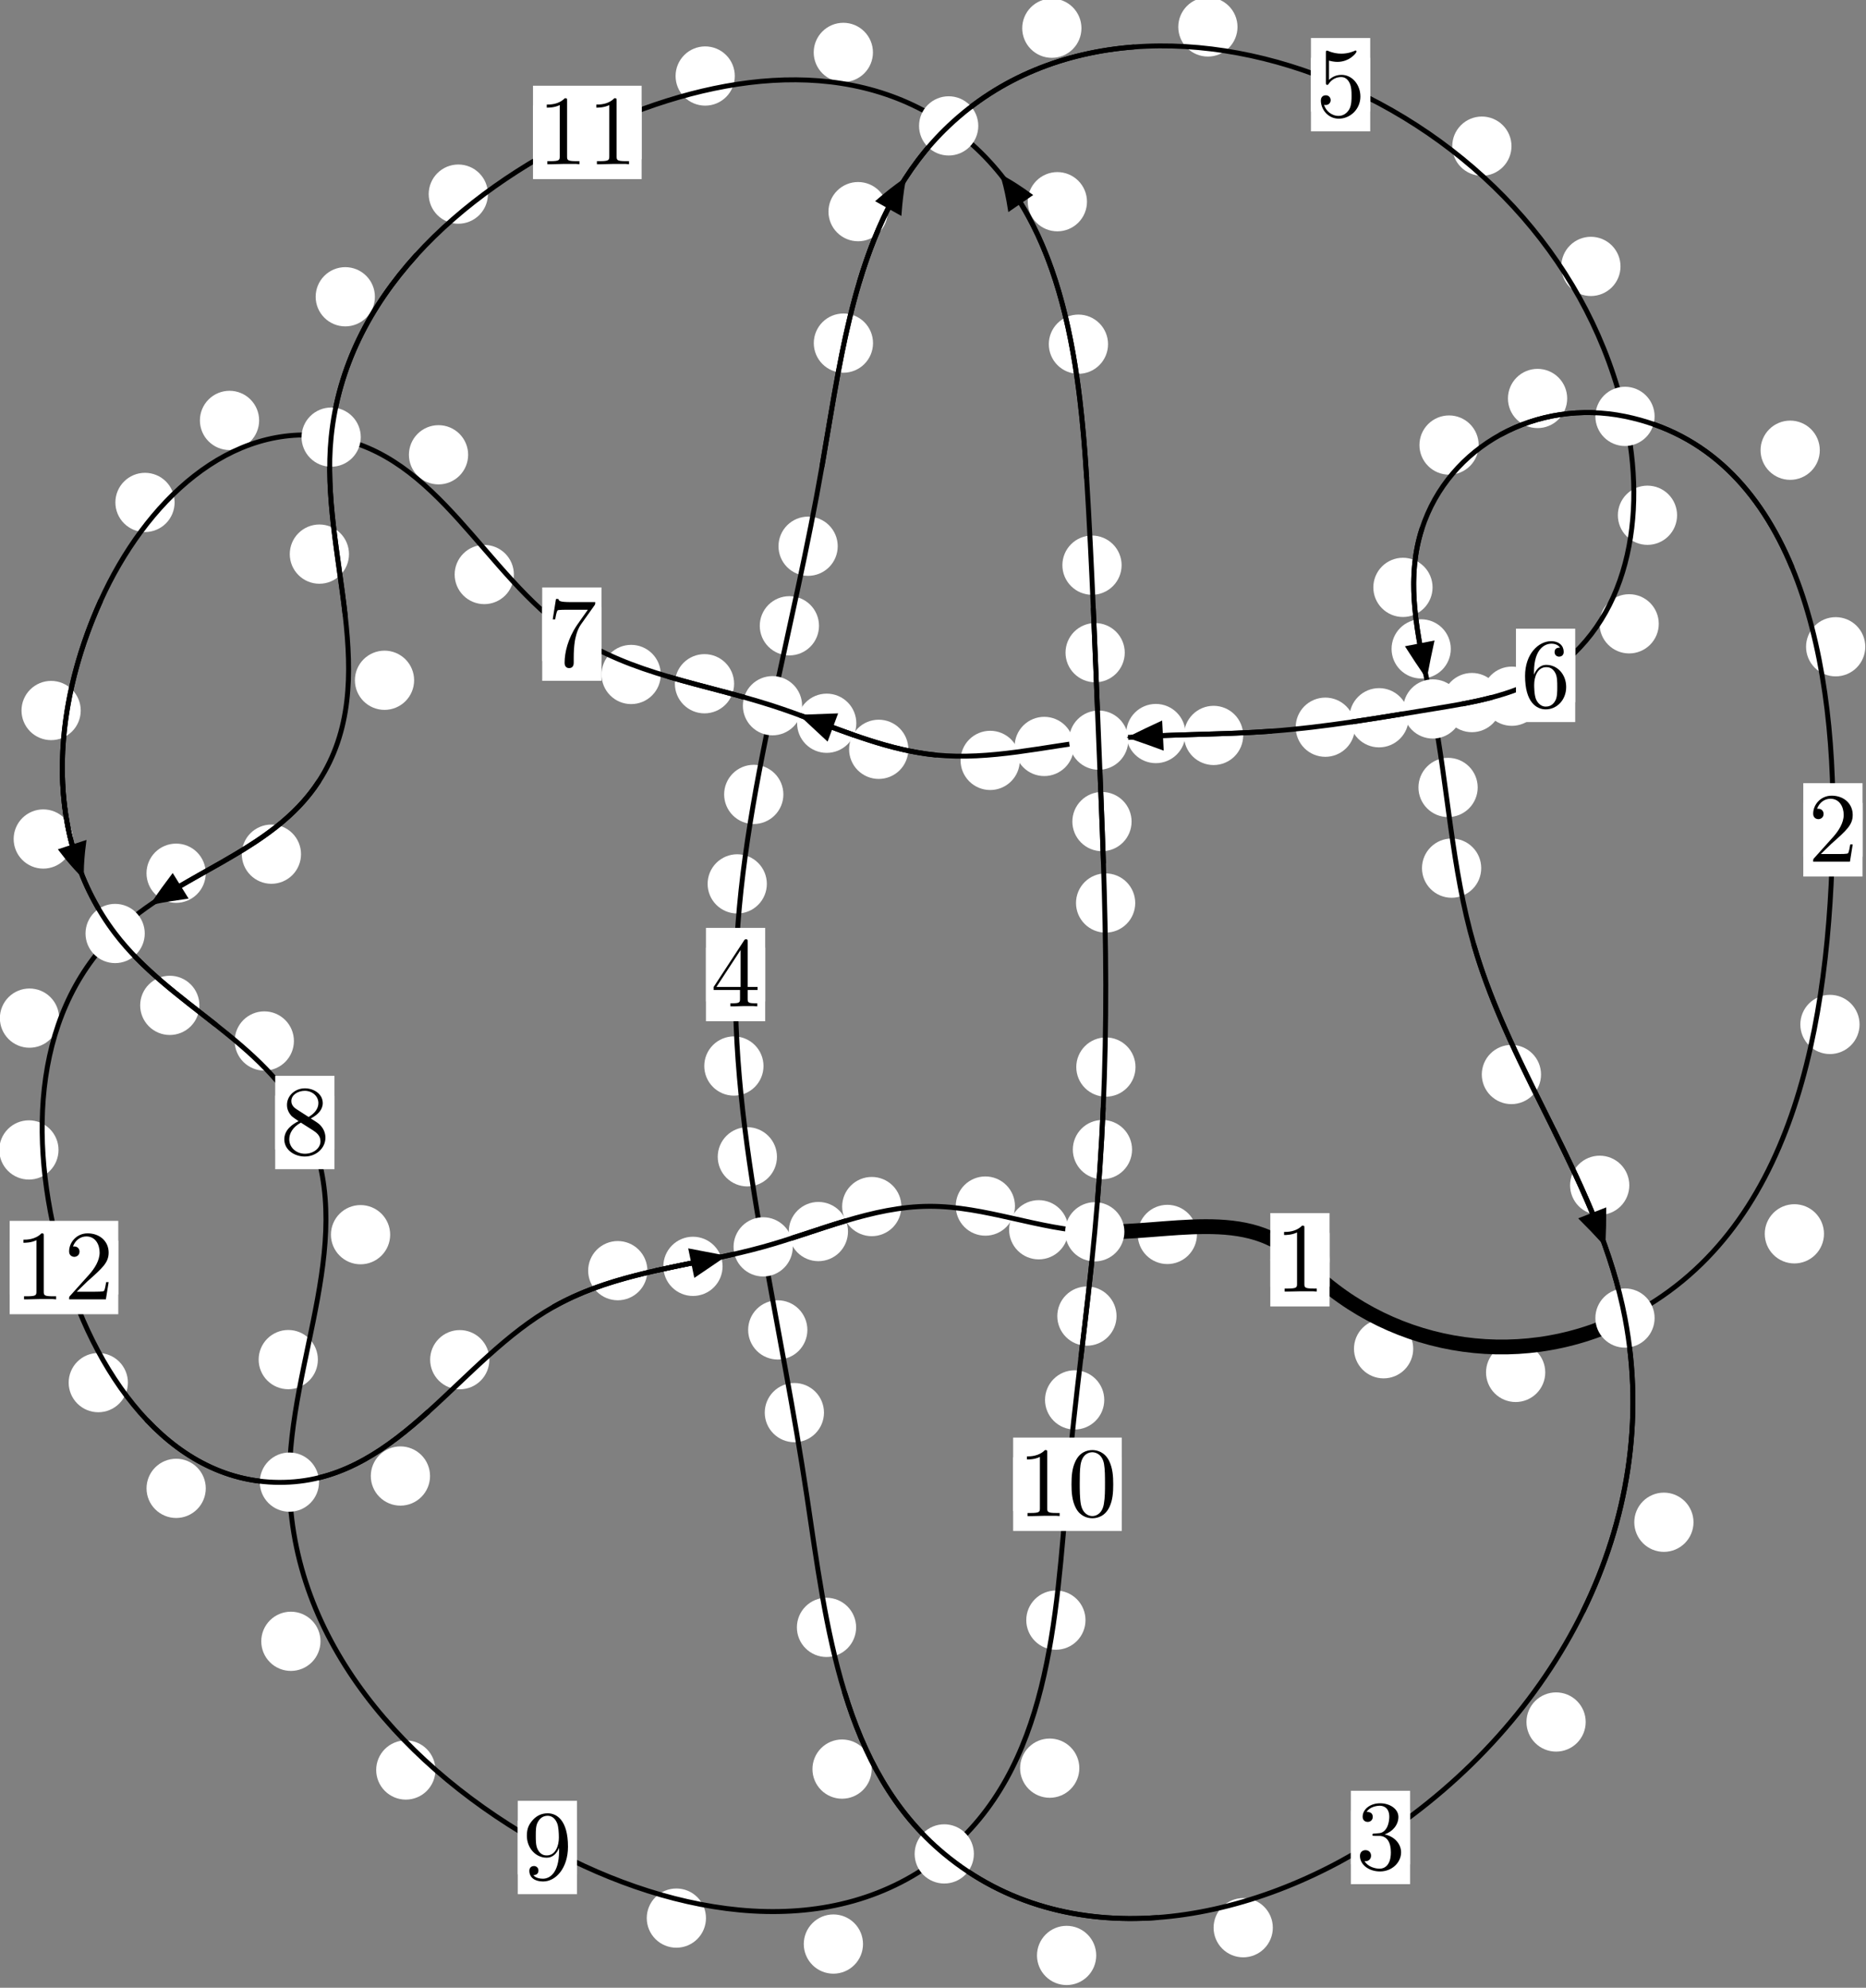 <?xml version="1.0"?>
<!-- Created by MetaPost 1.999 on 2021.07.06:0010 -->
<svg version="1.1" xmlns="http://www.w3.org/2000/svg" xmlns:xlink="http://www.w3.org/1999/xlink" width="188.324" height="200.576" viewBox="0 0 188.324 200.576">
<rect x="0" y="0" width="188.324" height="200.576" fill="#808080" stroke="none"/>
<!-- Original BoundingBox: -164.071564 -67.306183 24.252426 133.269516 -->
  <defs>
    <g transform="scale(0.01,0.01)" id="GLYPHcmr10_48">
      <path style="fill-rule: evenodd;" d="M460 -320C460 -400,455 -480,420 -554C374 -650,292 -666,250 -666C190 -666,117 -640,76 -547C44 -478,39 -400,39 -320C39 -245,43 -155,84 -79C127 2,200 22,249 22C303 22,379 1,423 -94C455 -163,460 -241,460 -320M249 -0C210 -0,151 -25,133 -121C122 -181,122 -273,122 -332C122 -396,122 -462,130 -516C149 -635,224 -644,249 -644C282 -644,348 -626,367 -527C377 -471,377 -395,377 -332C377 -257,377 -189,366 -125C351 -30,294 -0,249 -0"></path>
    </g>
    <g transform="scale(0.01,0.01)" id="GLYPHcmr10_49">
      <path style="fill-rule: evenodd;" d="M294 -640C294 -664,294 -666,271 -666C209 -602,121 -602,89 -602L89 -571C109 -571,168 -571,220 -597L220 -79C220 -43,217 -31,127 -31L95 -31L95 -0L257 -0L130 -3L217 -3L257 -3L297 -3L384 -3L419 -0L419 -31L387 -31C297 -31,294 -42,294 -79"></path>
    </g>
    <g transform="scale(0.01,0.01)" id="GLYPHcmr10_50">
      <path style="fill-rule: evenodd;" d="M127 -77L233 -180C389 -318,449 -372,449 -472C449 -586,359 -666,237 -666C124 -666,50 -574,50 -485C50 -429,100 -429,103 -429C120 -429,155 -441,155 -482C155 -508,137 -534,102 -534C94 -534,92 -534,89 -533C112 -598,166 -635,224 -635C315 -635,358 -554,358 -472C358 -392,308 -313,253 -251L61 -37C50 -26,50 -24,50 -0L421 -0L449 -174L424 -174C419 -144,412 -100,402 -85C395 -77,329 -77,307 -77"></path>
    </g>
    <g transform="scale(0.01,0.01)" id="GLYPHcmr10_51">
      <path style="fill-rule: evenodd;" d="M290 -352C372 -379,430 -449,430 -528C430 -610,342 -666,246 -666C145 -666,69 -606,69 -530C69 -497,91 -478,120 -478C151 -478,171 -500,171 -529C171 -579,124 -579,109 -579C140 -628,206 -641,242 -641C283 -641,338 -619,338 -529C338 -517,336 -459,310 -415C280 -367,246 -364,221 -363C213 -362,189 -360,182 -360C174 -359,167 -358,167 -348C167 -337,174 -337,191 -337L235 -337C317 -337,354 -269,354 -171C354 -35,285 -6,241 -6C198 -6,123 -23,88 -82C123 -77,154 -99,154 -137C154 -173,127 -193,98 -193C74 -193,42 -179,42 -135C42 -44,135 22,244 22C366 22,457 -69,457 -171C457 -253,394 -331,290 -352"></path>
    </g>
    <g transform="scale(0.01,0.01)" id="GLYPHcmr10_52">
      <path style="fill-rule: evenodd;" d="M294 -165L294 -78C294 -42,292 -31,218 -31L197 -31L197 -0L332 -0L238 -3L290 -3L332 -3L374 -3L427 -3L468 -0L468 -31L447 -31C373 -31,371 -42,371 -78L371 -165L471 -165L471 -196L371 -196L371 -651C371 -671,371 -677,355 -677C346 -677,343 -677,335 -665L28 -196L28 -165M300 -196L56 -196L300 -569"></path>
    </g>
    <g transform="scale(0.01,0.01)" id="GLYPHcmr10_53">
      <path style="fill-rule: evenodd;" d="M449 -201C449 -320,367 -420,259 -420C211 -420,168 -404,132 -369L132 -564C152 -558,185 -551,217 -551C340 -551,410 -642,410 -655C410 -661,407 -666,400 -666C399 -666,397 -666,392 -663C372 -654,323 -634,256 -634C216 -634,170 -641,123 -662C115 -665,113 -665,111 -665C101 -665,101 -657,101 -641L101 -345C101 -327,101 -319,115 -319C122 -319,124 -322,128 -328C139 -344,176 -398,257 -398C309 -398,334 -352,342 -334C358 -297,360 -258,360 -208C360 -173,360 -113,336 -71C312 -32,275 -6,229 -6C156 -6,99 -59,82 -118C85 -117,88 -116,99 -116C132 -116,149 -141,149 -165C149 -189,132 -214,99 -214C85 -214,50 -207,50 -161C50 -75,119 22,231 22C347 22,449 -74,449 -201"></path>
    </g>
    <g transform="scale(0.01,0.01)" id="GLYPHcmr10_54">
      <path style="fill-rule: evenodd;" d="M132 -328L132 -352C132 -605,256 -641,307 -641C331 -641,373 -635,395 -601C380 -601,340 -601,340 -556C340 -525,364 -510,386 -510C402 -510,432 -519,432 -558C432 -618,388 -666,305 -666C177 -666,42 -537,42 -316C42 -49,158 22,251 22C362 22,457 -72,457 -204C457 -331,368 -427,257 -427C189 -427,152 -376,132 -328M251 -6C188 -6,158 -66,152 -81C134 -128,134 -208,134 -226C134 -304,166 -404,256 -404C272 -404,318 -404,349 -342C367 -305,367 -254,367 -205C367 -157,367 -107,350 -71C320 -11,274 -6,251 -6"></path>
    </g>
    <g transform="scale(0.01,0.01)" id="GLYPHcmr10_55">
      <path style="fill-rule: evenodd;" d="M476 -609C485 -621,485 -623,485 -644L242 -644C120 -644,118 -657,114 -676L89 -676L56 -470L81 -470C84 -486,93 -549,106 -561C113 -567,191 -567,204 -567L411 -567C400 -551,321 -442,299 -409C209 -274,176 -135,176 -33C176 -23,176 22,222 22C268 22,268 -23,268 -33L268 -84C268 -139,271 -194,279 -248C283 -271,297 -357,341 -419"></path>
    </g>
    <g transform="scale(0.01,0.01)" id="GLYPHcmr10_56">
      <path style="fill-rule: evenodd;" d="M163 -457C117 -487,113 -521,113 -538C113 -599,178 -641,249 -641C322 -641,386 -589,386 -517C386 -460,347 -412,287 -377M309 -362C381 -399,430 -451,430 -517C430 -609,341 -666,250 -666C150 -666,69 -592,69 -499C69 -481,71 -436,113 -389C124 -377,161 -352,186 -335C128 -306,42 -250,42 -151C42 -45,144 22,249 22C362 22,457 -61,457 -168C457 -204,446 -249,408 -291C389 -312,373 -322,309 -362M209 -320L332 -242C360 -223,407 -193,407 -132C407 -58,332 -6,250 -6C164 -6,92 -68,92 -151C92 -209,124 -273,209 -320"></path>
    </g>
    <g transform="scale(0.01,0.01)" id="GLYPHcmr10_57">
      <path style="fill-rule: evenodd;" d="M367 -318L367 -286C367 -52,263 -6,205 -6C188 -6,134 -8,107 -42C151 -42,159 -71,159 -88C159 -119,135 -134,113 -134C97 -134,67 -125,67 -86C67 -19,121 22,206 22C335 22,457 -114,457 -329C457 -598,342 -666,253 -666C198 -666,149 -648,106 -603C65 -558,42 -516,42 -441C42 -316,130 -218,242 -218C303 -218,344 -260,367 -318M243 -241C227 -241,181 -241,150 -304C132 -341,132 -391,132 -440C132 -494,132 -541,153 -578C180 -628,218 -641,253 -641C299 -641,332 -607,349 -562C361 -530,365 -467,365 -421C365 -338,331 -241,243 -241"></path>
    </g>
  </defs>
  <path d="M142.627 136.098C142.627 135.306,142.312 134.545,141.751 133.985C141.191 133.424,140.431 133.109,139.638 133.109C138.845 133.109,138.085 133.424,137.525 133.985C136.964 134.545,136.649 135.306,136.649 136.098C136.649 136.891,136.964 137.651,137.525 138.212C138.085 138.772,138.845 139.087,139.638 139.087C140.431 139.087,141.191 138.772,141.751 138.212C142.312 137.651,142.627 136.891,142.627 136.098Z" style="fill: rgb(100%,100%,100%);stroke: none;"></path>
  <path d="M134.183 127.122C134.183 126.329,133.868 125.569,133.307 125.008C132.747 124.448,131.986 124.133,131.194 124.133C130.401 124.133,129.641 124.448,129.08 125.008C128.52 125.569,128.205 126.329,128.205 127.122C128.205 127.914,128.52 128.674,129.08 129.235C129.641 129.795,130.401 130.11,131.194 130.11C131.986 130.11,132.747 129.795,133.307 129.235C133.868 128.674,134.183 127.914,134.183 127.122Z" style="fill: rgb(100%,100%,100%);stroke: none;"></path>
  <path d="M184.084 124.502C184.084 123.709,183.769 122.949,183.208 122.388C182.648 121.828,181.888 121.513,181.095 121.513C180.302 121.513,179.542 121.828,178.982 122.388C178.421 122.949,178.106 123.709,178.106 124.502C178.106 125.294,178.421 126.054,178.982 126.615C179.542 127.175,180.302 127.49,181.095 127.49C181.888 127.49,182.648 127.175,183.208 126.615C183.769 126.054,184.084 125.294,184.084 124.502Z" style="fill: rgb(100%,100%,100%);stroke: none;"></path>
  <path d="M155.953 138.486C155.953 137.693,155.638 136.933,155.078 136.373C154.517 135.812,153.757 135.497,152.964 135.497C152.172 135.497,151.411 135.812,150.851 136.373C150.291 136.933,149.976 137.693,149.976 138.486C149.976 139.279,150.291 140.039,150.851 140.599C151.411 141.16,152.172 141.475,152.964 141.475C153.757 141.475,154.517 141.16,155.078 140.599C155.638 140.039,155.953 139.279,155.953 138.486Z" style="fill: rgb(100%,100%,100%);stroke: none;"></path>
  <path d="M188.252 65.263C188.252 64.47,187.937 63.71,187.377 63.149C186.817 62.589,186.056 62.274,185.264 62.274C184.471 62.274,183.711 62.589,183.15 63.149C182.59 63.71,182.275 64.47,182.275 65.263C182.275 66.055,182.59 66.815,183.15 67.376C183.711 67.936,184.471 68.251,185.264 68.251C186.056 68.251,186.817 67.936,187.377 67.376C187.937 66.815,188.252 66.055,188.252 65.263Z" style="fill: rgb(100%,100%,100%);stroke: none;"></path>
  <path d="M187.674 103.373C187.674 102.581,187.359 101.821,186.799 101.26C186.238 100.7,185.478 100.385,184.685 100.385C183.893 100.385,183.133 100.7,182.572 101.26C182.012 101.821,181.697 102.581,181.697 103.373C181.697 104.166,182.012 104.926,182.572 105.487C183.133 106.047,183.893 106.362,184.685 106.362C185.478 106.362,186.238 106.047,186.799 105.487C187.359 104.926,187.674 104.166,187.674 103.373Z" style="fill: rgb(100%,100%,100%);stroke: none;"></path>
  <path d="M158.166 40.209C158.166 39.416,157.851 38.656,157.29 38.096C156.73 37.535,155.97 37.22,155.177 37.22C154.384 37.22,153.624 37.535,153.064 38.096C152.503 38.656,152.188 39.416,152.188 40.209C152.188 41.002,152.503 41.762,153.064 42.322C153.624 42.883,154.384 43.198,155.177 43.198C155.97 43.198,156.73 42.883,157.29 42.322C157.851 41.762,158.166 41.002,158.166 40.209Z" style="fill: rgb(100%,100%,100%);stroke: none;"></path>
  <path d="M183.661 45.431C183.661 44.638,183.346 43.878,182.785 43.318C182.225 42.757,181.465 42.442,180.672 42.442C179.879 42.442,179.119 42.757,178.559 43.318C177.998 43.878,177.683 44.638,177.683 45.431C177.683 46.224,177.998 46.984,178.559 47.544C179.119 48.105,179.879 48.42,180.672 48.42C181.465 48.42,182.225 48.105,182.785 47.544C183.346 46.984,183.661 46.224,183.661 45.431Z" style="fill: rgb(100%,100%,100%);stroke: none;"></path>
  <path d="M144.58 59.271C144.58 58.478,144.265 57.718,143.704 57.157C143.144 56.597,142.384 56.282,141.591 56.282C140.798 56.282,140.038 56.597,139.478 57.157C138.917 57.718,138.602 58.478,138.602 59.271C138.602 60.063,138.917 60.824,139.478 61.384C140.038 61.945,140.798 62.259,141.591 62.259C142.384 62.259,143.144 61.945,143.704 61.384C144.265 60.824,144.58 60.063,144.58 59.271Z" style="fill: rgb(100%,100%,100%);stroke: none;"></path>
  <path d="M149.233 44.909C149.233 44.116,148.918 43.356,148.358 42.796C147.798 42.235,147.037 41.92,146.245 41.92C145.452 41.92,144.692 42.235,144.131 42.796C143.571 43.356,143.256 44.116,143.256 44.909C143.256 45.702,143.571 46.462,144.131 47.022C144.692 47.583,145.452 47.898,146.245 47.898C147.037 47.898,147.798 47.583,148.358 47.022C148.918 46.462,149.233 45.702,149.233 44.909Z" style="fill: rgb(100%,100%,100%);stroke: none;"></path>
  <path d="M149.134 79.459C149.134 78.666,148.819 77.906,148.258 77.345C147.698 76.785,146.938 76.47,146.145 76.47C145.352 76.47,144.592 76.785,144.032 77.345C143.471 77.906,143.156 78.666,143.156 79.459C143.156 80.251,143.471 81.011,144.032 81.572C144.592 82.132,145.352 82.447,146.145 82.447C146.938 82.447,147.698 82.132,148.258 81.572C148.819 81.011,149.134 80.251,149.134 79.459Z" style="fill: rgb(100%,100%,100%);stroke: none;"></path>
  <path d="M146.419 65.478C146.419 64.685,146.104 63.925,145.544 63.364C144.983 62.804,144.223 62.489,143.431 62.489C142.638 62.489,141.878 62.804,141.317 63.364C140.757 63.925,140.442 64.685,140.442 65.478C140.442 66.27,140.757 67.031,141.317 67.591C141.878 68.151,142.638 68.466,143.431 68.466C144.223 68.466,144.983 68.151,145.544 67.591C146.104 67.031,146.419 66.27,146.419 65.478Z" style="fill: rgb(100%,100%,100%);stroke: none;"></path>
  <path d="M155.527 108.426C155.527 107.633,155.212 106.873,154.651 106.312C154.091 105.752,153.331 105.437,152.538 105.437C151.745 105.437,150.985 105.752,150.425 106.312C149.864 106.873,149.549 107.633,149.549 108.426C149.549 109.218,149.864 109.978,150.425 110.539C150.985 111.099,151.745 111.414,152.538 111.414C153.331 111.414,154.091 111.099,154.651 110.539C155.212 109.978,155.527 109.218,155.527 108.426Z" style="fill: rgb(100%,100%,100%);stroke: none;"></path>
  <path d="M149.491 87.601C149.491 86.808,149.176 86.048,148.615 85.488C148.055 84.927,147.295 84.612,146.502 84.612C145.709 84.612,144.949 84.927,144.389 85.488C143.828 86.048,143.513 86.808,143.513 87.601C143.513 88.394,143.828 89.154,144.389 89.714C144.949 90.275,145.709 90.59,146.502 90.59C147.295 90.59,148.055 90.275,148.615 89.714C149.176 89.154,149.491 88.394,149.491 87.601Z" style="fill: rgb(100%,100%,100%);stroke: none;"></path>
  <path d="M170.915 153.605C170.915 152.812,170.6 152.052,170.04 151.492C169.479 150.931,168.719 150.616,167.926 150.616C167.134 150.616,166.374 150.931,165.813 151.492C165.253 152.052,164.938 152.812,164.938 153.605C164.938 154.398,165.253 155.158,165.813 155.718C166.374 156.279,167.134 156.594,167.926 156.594C168.719 156.594,169.479 156.279,170.04 155.718C170.6 155.158,170.915 154.398,170.915 153.605Z" style="fill: rgb(100%,100%,100%);stroke: none;"></path>
  <path d="M164.436 119.604C164.436 118.812,164.121 118.051,163.561 117.491C163 116.93,162.24 116.616,161.447 116.616C160.655 116.616,159.895 116.93,159.334 117.491C158.774 118.051,158.459 118.812,158.459 119.604C158.459 120.397,158.774 121.157,159.334 121.718C159.895 122.278,160.655 122.593,161.447 122.593C162.24 122.593,163 122.278,163.561 121.718C164.121 121.157,164.436 120.397,164.436 119.604Z" style="fill: rgb(100%,100%,100%);stroke: none;"></path>
  <path d="M128.458 194.52C128.458 193.727,128.143 192.967,127.583 192.407C127.022 191.846,126.262 191.531,125.469 191.531C124.677 191.531,123.917 191.846,123.356 192.407C122.796 192.967,122.481 193.727,122.481 194.52C122.481 195.313,122.796 196.073,123.356 196.633C123.917 197.194,124.677 197.509,125.469 197.509C126.262 197.509,127.022 197.194,127.583 196.633C128.143 196.073,128.458 195.313,128.458 194.52Z" style="fill: rgb(100%,100%,100%);stroke: none;"></path>
  <path d="M160.035 173.761C160.035 172.969,159.72 172.209,159.159 171.648C158.599 171.088,157.839 170.773,157.046 170.773C156.253 170.773,155.493 171.088,154.933 171.648C154.372 172.209,154.057 172.969,154.057 173.761C154.057 174.554,154.372 175.314,154.933 175.875C155.493 176.435,156.253 176.75,157.046 176.75C157.839 176.75,158.599 176.435,159.159 175.875C159.72 175.314,160.035 174.554,160.035 173.761Z" style="fill: rgb(100%,100%,100%);stroke: none;"></path>
  <path d="M87.973 178.514C87.973 177.721,87.658 176.961,87.098 176.401C86.537 175.84,85.777 175.525,84.984 175.525C84.192 175.525,83.432 175.84,82.871 176.401C82.311 176.961,81.996 177.721,81.996 178.514C81.996 179.307,82.311 180.067,82.871 180.627C83.432 181.188,84.192 181.503,84.984 181.503C85.777 181.503,86.537 181.188,87.098 180.627C87.658 180.067,87.973 179.307,87.973 178.514Z" style="fill: rgb(100%,100%,100%);stroke: none;"></path>
  <path d="M110.635 197.317C110.635 196.525,110.32 195.765,109.759 195.204C109.199 194.644,108.439 194.329,107.646 194.329C106.853 194.329,106.093 194.644,105.533 195.204C104.972 195.765,104.657 196.525,104.657 197.317C104.657 198.11,104.972 198.87,105.533 199.431C106.093 199.991,106.853 200.306,107.646 200.306C108.439 200.306,109.199 199.991,109.759 199.431C110.32 198.87,110.635 198.11,110.635 197.317Z" style="fill: rgb(100%,100%,100%);stroke: none;"></path>
  <path d="M83.159 142.542C83.159 141.75,82.844 140.989,82.284 140.429C81.723 139.869,80.963 139.554,80.171 139.554C79.378 139.554,78.618 139.869,78.057 140.429C77.497 140.989,77.182 141.75,77.182 142.542C77.182 143.335,77.497 144.095,78.057 144.656C78.618 145.216,79.378 145.531,80.171 145.531C80.963 145.531,81.723 145.216,82.284 144.656C82.844 144.095,83.159 143.335,83.159 142.542Z" style="fill: rgb(100%,100%,100%);stroke: none;"></path>
  <path d="M86.403 164.215C86.403 163.422,86.088 162.662,85.527 162.101C84.967 161.541,84.207 161.226,83.414 161.226C82.621 161.226,81.861 161.541,81.301 162.101C80.74 162.662,80.425 163.422,80.425 164.215C80.425 165.007,80.74 165.768,81.301 166.328C81.861 166.889,82.621 167.203,83.414 167.203C84.207 167.203,84.967 166.889,85.527 166.328C86.088 165.768,86.403 165.007,86.403 164.215Z" style="fill: rgb(100%,100%,100%);stroke: none;"></path>
  <path d="M78.414 116.73C78.414 115.938,78.099 115.177,77.539 114.617C76.978 114.056,76.218 113.741,75.426 113.741C74.633 113.741,73.873 114.056,73.312 114.617C72.752 115.177,72.437 115.938,72.437 116.73C72.437 117.523,72.752 118.283,73.312 118.844C73.873 119.404,74.633 119.719,75.426 119.719C76.218 119.719,76.978 119.404,77.539 118.844C78.099 118.283,78.414 117.523,78.414 116.73Z" style="fill: rgb(100%,100%,100%);stroke: none;"></path>
  <path d="M81.483 134.198C81.483 133.405,81.168 132.645,80.608 132.084C80.047 131.524,79.287 131.209,78.494 131.209C77.702 131.209,76.941 131.524,76.381 132.084C75.821 132.645,75.506 133.405,75.506 134.198C75.506 134.99,75.821 135.75,76.381 136.311C76.941 136.871,77.702 137.186,78.494 137.186C79.287 137.186,80.047 136.871,80.608 136.311C81.168 135.75,81.483 134.99,81.483 134.198Z" style="fill: rgb(100%,100%,100%);stroke: none;"></path>
  <path d="M77.393 89.19C77.393 88.397,77.078 87.637,76.518 87.076C75.958 86.516,75.197 86.201,74.405 86.201C73.612 86.201,72.852 86.516,72.291 87.076C71.731 87.637,71.416 88.397,71.416 89.19C71.416 89.982,71.731 90.742,72.291 91.303C72.852 91.863,73.612 92.178,74.405 92.178C75.197 92.178,75.958 91.863,76.518 91.303C77.078 90.742,77.393 89.982,77.393 89.19Z" style="fill: rgb(100%,100%,100%);stroke: none;"></path>
  <path d="M77.055 107.569C77.055 106.776,76.74 106.016,76.18 105.456C75.619 104.895,74.859 104.58,74.067 104.58C73.274 104.58,72.514 104.895,71.953 105.456C71.393 106.016,71.078 106.776,71.078 107.569C71.078 108.362,71.393 109.122,71.953 109.682C72.514 110.243,73.274 110.558,74.067 110.558C74.859 110.558,75.619 110.243,76.18 109.682C76.74 109.122,77.055 108.362,77.055 107.569Z" style="fill: rgb(100%,100%,100%);stroke: none;"></path>
  <path d="M82.656 63.147C82.656 62.354,82.342 61.594,81.781 61.034C81.221 60.473,80.46 60.158,79.668 60.158C78.875 60.158,78.115 60.473,77.554 61.034C76.994 61.594,76.679 62.354,76.679 63.147C76.679 63.94,76.994 64.7,77.554 65.26C78.115 65.821,78.875 66.136,79.668 66.136C80.46 66.136,81.221 65.821,81.781 65.26C82.342 64.7,82.656 63.94,82.656 63.147Z" style="fill: rgb(100%,100%,100%);stroke: none;"></path>
  <path d="M79.061 80.162C79.061 79.369,78.746 78.609,78.185 78.048C77.625 77.488,76.865 77.173,76.072 77.173C75.279 77.173,74.519 77.488,73.959 78.048C73.398 78.609,73.083 79.369,73.083 80.162C73.083 80.954,73.398 81.715,73.959 82.275C74.519 82.836,75.279 83.15,76.072 83.15C76.865 83.15,77.625 82.836,78.185 82.275C78.746 81.715,79.061 80.954,79.061 80.162Z" style="fill: rgb(100%,100%,100%);stroke: none;"></path>
  <path d="M88.109 34.623C88.109 33.83,87.794 33.07,87.234 32.509C86.673 31.949,85.913 31.634,85.12 31.634C84.328 31.634,83.567 31.949,83.007 32.509C82.446 33.07,82.131 33.83,82.131 34.623C82.131 35.415,82.446 36.176,83.007 36.736C83.567 37.296,84.328 37.611,85.12 37.611C85.913 37.611,86.673 37.296,87.234 36.736C87.794 36.176,88.109 35.415,88.109 34.623Z" style="fill: rgb(100%,100%,100%);stroke: none;"></path>
  <path d="M84.546 55.118C84.546 54.326,84.231 53.565,83.671 53.005C83.11 52.444,82.35 52.13,81.557 52.13C80.765 52.13,80.005 52.444,79.444 53.005C78.884 53.565,78.569 54.326,78.569 55.118C78.569 55.911,78.884 56.671,79.444 57.232C80.005 57.792,80.765 58.107,81.557 58.107C82.35 58.107,83.11 57.792,83.671 57.232C84.231 56.671,84.546 55.911,84.546 55.118Z" style="fill: rgb(100%,100%,100%);stroke: none;"></path>
  <path d="M109.144 2.847C109.144 2.054,108.829 1.294,108.269 0.734C107.708 0.173,106.948 -0.142,106.156 -0.142C105.363 -0.142,104.603 0.173,104.042 0.734C103.482 1.294,103.167 2.054,103.167 2.847C103.167 3.64,103.482 4.4,104.042 4.96C104.603 5.521,105.363 5.836,106.156 5.836C106.948 5.836,107.708 5.521,108.269 4.96C108.829 4.4,109.144 3.64,109.144 2.847Z" style="fill: rgb(100%,100%,100%);stroke: none;"></path>
  <path d="M89.59 21.356C89.59 20.563,89.275 19.803,88.715 19.243C88.154 18.682,87.394 18.367,86.601 18.367C85.809 18.367,85.048 18.682,84.488 19.243C83.927 19.803,83.613 20.563,83.613 21.356C83.613 22.149,83.927 22.909,84.488 23.469C85.048 24.03,85.809 24.345,86.601 24.345C87.394 24.345,88.154 24.03,88.715 23.469C89.275 22.909,89.59 22.149,89.59 21.356Z" style="fill: rgb(100%,100%,100%);stroke: none;"></path>
  <path d="M152.545 14.748C152.545 13.955,152.23 13.195,151.669 12.635C151.109 12.074,150.349 11.759,149.556 11.759C148.763 11.759,148.003 12.074,147.443 12.635C146.882 13.195,146.567 13.955,146.567 14.748C146.567 15.541,146.882 16.301,147.443 16.861C148.003 17.422,148.763 17.737,149.556 17.737C150.349 17.737,151.109 17.422,151.669 16.861C152.23 16.301,152.545 15.541,152.545 14.748Z" style="fill: rgb(100%,100%,100%);stroke: none;"></path>
  <path d="M124.893 2.719C124.893 1.927,124.578 1.166,124.018 0.606C123.457 0.045,122.697 -0.27,121.905 -0.27C121.112 -0.27,120.352 0.045,119.791 0.606C119.231 1.166,118.916 1.927,118.916 2.719C118.916 3.512,119.231 4.272,119.791 4.833C120.352 5.393,121.112 5.708,121.905 5.708C122.697 5.708,123.457 5.393,124.018 4.833C124.578 4.272,124.893 3.512,124.893 2.719Z" style="fill: rgb(100%,100%,100%);stroke: none;"></path>
  <path d="M169.257 51.993C169.257 51.2,168.942 50.44,168.382 49.879C167.821 49.319,167.061 49.004,166.268 49.004C165.476 49.004,164.716 49.319,164.155 49.879C163.595 50.44,163.28 51.2,163.28 51.993C163.28 52.785,163.595 53.546,164.155 54.106C164.716 54.667,165.476 54.981,166.268 54.981C167.061 54.981,167.821 54.667,168.382 54.106C168.942 53.546,169.257 52.785,169.257 51.993Z" style="fill: rgb(100%,100%,100%);stroke: none;"></path>
  <path d="M163.548 26.882C163.548 26.089,163.233 25.329,162.672 24.768C162.112 24.208,161.352 23.893,160.559 23.893C159.766 23.893,159.006 24.208,158.446 24.768C157.885 25.329,157.57 26.089,157.57 26.882C157.57 27.674,157.885 28.435,158.446 28.995C159.006 29.556,159.766 29.871,160.559 29.871C161.352 29.871,162.112 29.556,162.672 28.995C163.233 28.435,163.548 27.674,163.548 26.882Z" style="fill: rgb(100%,100%,100%);stroke: none;"></path>
  <path d="M155.567 70.253C155.567 69.46,155.252 68.7,154.691 68.14C154.131 67.579,153.371 67.264,152.578 67.264C151.785 67.264,151.025 67.579,150.465 68.14C149.904 68.7,149.589 69.46,149.589 70.253C149.589 71.046,149.904 71.806,150.465 72.366C151.025 72.927,151.785 73.242,152.578 73.242C153.371 73.242,154.131 72.927,154.691 72.366C155.252 71.806,155.567 71.046,155.567 70.253Z" style="fill: rgb(100%,100%,100%);stroke: none;"></path>
  <path d="M167.409 62.947C167.409 62.155,167.094 61.395,166.533 60.834C165.973 60.274,165.213 59.959,164.42 59.959C163.627 59.959,162.867 60.274,162.307 60.834C161.746 61.395,161.431 62.155,161.431 62.947C161.431 63.74,161.746 64.5,162.307 65.061C162.867 65.621,163.627 65.936,164.42 65.936C165.213 65.936,165.973 65.621,166.533 65.061C167.094 64.5,167.409 63.74,167.409 62.947Z" style="fill: rgb(100%,100%,100%);stroke: none;"></path>
  <path d="M142.169 72.426C142.169 71.633,141.854 70.873,141.293 70.313C140.733 69.752,139.972 69.437,139.18 69.437C138.387 69.437,137.627 69.752,137.066 70.313C136.506 70.873,136.191 71.633,136.191 72.426C136.191 73.219,136.506 73.979,137.066 74.539C137.627 75.1,138.387 75.415,139.18 75.415C139.972 75.415,140.733 75.1,141.293 74.539C141.854 73.979,142.169 73.219,142.169 72.426Z" style="fill: rgb(100%,100%,100%);stroke: none;"></path>
  <path d="M151.539 70.894C151.539 70.101,151.224 69.341,150.664 68.78C150.103 68.22,149.343 67.905,148.551 67.905C147.758 67.905,146.998 68.22,146.437 68.78C145.877 69.341,145.562 70.101,145.562 70.894C145.562 71.686,145.877 72.447,146.437 73.007C146.998 73.568,147.758 73.883,148.551 73.883C149.343 73.883,150.103 73.568,150.664 73.007C151.224 72.447,151.539 71.686,151.539 70.894Z" style="fill: rgb(100%,100%,100%);stroke: none;"></path>
  <path d="M125.468 74.21C125.468 73.418,125.153 72.658,124.593 72.097C124.033 71.537,123.272 71.222,122.48 71.222C121.687 71.222,120.927 71.537,120.366 72.097C119.806 72.658,119.491 73.418,119.491 74.21C119.491 75.003,119.806 75.763,120.366 76.324C120.927 76.884,121.687 77.199,122.48 77.199C123.272 77.199,124.033 76.884,124.593 76.324C125.153 75.763,125.468 75.003,125.468 74.21Z" style="fill: rgb(100%,100%,100%);stroke: none;"></path>
  <path d="M136.745 73.381C136.745 72.588,136.43 71.828,135.869 71.267C135.309 70.707,134.549 70.392,133.756 70.392C132.963 70.392,132.203 70.707,131.643 71.267C131.082 71.828,130.767 72.588,130.767 73.381C130.767 74.173,131.082 74.933,131.643 75.494C132.203 76.054,132.963 76.369,133.756 76.369C134.549 76.369,135.309 76.054,135.869 75.494C136.43 74.933,136.745 74.173,136.745 73.381Z" style="fill: rgb(100%,100%,100%);stroke: none;"></path>
  <path d="M108.378 75.322C108.378 74.529,108.063 73.769,107.503 73.208C106.942 72.648,106.182 72.333,105.39 72.333C104.597 72.333,103.837 72.648,103.276 73.208C102.716 73.769,102.401 74.529,102.401 75.322C102.401 76.114,102.716 76.874,103.276 77.435C103.837 77.995,104.597 78.31,105.39 78.31C106.182 78.31,106.942 77.995,107.503 77.435C108.063 76.874,108.378 76.114,108.378 75.322Z" style="fill: rgb(100%,100%,100%);stroke: none;"></path>
  <path d="M119.641 74.02C119.641 73.227,119.326 72.467,118.765 71.906C118.205 71.346,117.445 71.031,116.652 71.031C115.859 71.031,115.099 71.346,114.539 71.906C113.978 72.467,113.663 73.227,113.663 74.02C113.663 74.812,113.978 75.572,114.539 76.133C115.099 76.693,115.859 77.008,116.652 77.008C117.445 77.008,118.205 76.693,118.765 76.133C119.326 75.572,119.641 74.812,119.641 74.02Z" style="fill: rgb(100%,100%,100%);stroke: none;"></path>
  <path d="M91.673 75.611C91.673 74.819,91.358 74.059,90.798 73.498C90.237 72.938,89.477 72.623,88.684 72.623C87.891 72.623,87.131 72.938,86.571 73.498C86.01 74.059,85.695 74.819,85.695 75.611C85.695 76.404,86.01 77.164,86.571 77.725C87.131 78.285,87.891 78.6,88.684 78.6C89.477 78.6,90.237 78.285,90.798 77.725C91.358 77.164,91.673 76.404,91.673 75.611Z" style="fill: rgb(100%,100%,100%);stroke: none;"></path>
  <path d="M102.922 76.73C102.922 75.937,102.607 75.177,102.047 74.617C101.486 74.056,100.726 73.741,99.934 73.741C99.141 73.741,98.381 74.056,97.82 74.617C97.26 75.177,96.945 75.937,96.945 76.73C96.945 77.523,97.26 78.283,97.82 78.843C98.381 79.404,99.141 79.719,99.934 79.719C100.726 79.719,101.486 79.404,102.047 78.843C102.607 78.283,102.922 77.523,102.922 76.73Z" style="fill: rgb(100%,100%,100%);stroke: none;"></path>
  <path d="M74.089 68.994C74.089 68.202,73.774 67.441,73.213 66.881C72.653 66.321,71.892 66.006,71.1 66.006C70.307 66.006,69.547 66.321,68.986 66.881C68.426 67.441,68.111 68.202,68.111 68.994C68.111 69.787,68.426 70.547,68.986 71.108C69.547 71.668,70.307 71.983,71.1 71.983C71.892 71.983,72.653 71.668,73.213 71.108C73.774 70.547,74.089 69.787,74.089 68.994Z" style="fill: rgb(100%,100%,100%);stroke: none;"></path>
  <path d="M86.424 72.981C86.424 72.189,86.109 71.428,85.549 70.868C84.988 70.308,84.228 69.993,83.436 69.993C82.643 69.993,81.883 70.308,81.322 70.868C80.762 71.428,80.447 72.189,80.447 72.981C80.447 73.774,80.762 74.534,81.322 75.095C81.883 75.655,82.643 75.97,83.436 75.97C84.228 75.97,84.988 75.655,85.549 75.095C86.109 74.534,86.424 73.774,86.424 72.981Z" style="fill: rgb(100%,100%,100%);stroke: none;"></path>
  <path d="M51.863 57.973C51.863 57.181,51.548 56.421,50.988 55.86C50.427 55.3,49.667 54.985,48.874 54.985C48.082 54.985,47.321 55.3,46.761 55.86C46.2 56.421,45.886 57.181,45.886 57.973C45.886 58.766,46.2 59.526,46.761 60.087C47.321 60.647,48.082 60.962,48.874 60.962C49.667 60.962,50.427 60.647,50.988 60.087C51.548 59.526,51.863 58.766,51.863 57.973Z" style="fill: rgb(100%,100%,100%);stroke: none;"></path>
  <path d="M66.687 68.059C66.687 67.266,66.372 66.506,65.811 65.946C65.251 65.385,64.491 65.07,63.698 65.07C62.905 65.07,62.145 65.385,61.585 65.946C61.024 66.506,60.709 67.266,60.709 68.059C60.709 68.852,61.024 69.612,61.585 70.172C62.145 70.733,62.905 71.048,63.698 71.048C64.491 71.048,65.251 70.733,65.811 70.172C66.372 69.612,66.687 68.852,66.687 68.059Z" style="fill: rgb(100%,100%,100%);stroke: none;"></path>
  <path d="M26.153 42.423C26.153 41.63,25.838 40.87,25.277 40.309C24.717 39.749,23.957 39.434,23.164 39.434C22.371 39.434,21.611 39.749,21.051 40.309C20.49 40.87,20.175 41.63,20.175 42.423C20.175 43.215,20.49 43.976,21.051 44.536C21.611 45.097,22.371 45.412,23.164 45.412C23.957 45.412,24.717 45.097,25.277 44.536C25.838 43.976,26.153 43.215,26.153 42.423Z" style="fill: rgb(100%,100%,100%);stroke: none;"></path>
  <path d="M47.247 45.891C47.247 45.098,46.932 44.338,46.371 43.778C45.811 43.217,45.051 42.902,44.258 42.902C43.465 42.902,42.705 43.217,42.145 43.778C41.584 44.338,41.269 45.098,41.269 45.891C41.269 46.684,41.584 47.444,42.145 48.004C42.705 48.565,43.465 48.88,44.258 48.88C45.051 48.88,45.811 48.565,46.371 48.004C46.932 47.444,47.247 46.684,47.247 45.891Z" style="fill: rgb(100%,100%,100%);stroke: none;"></path>
  <path d="M8.147 71.696C8.147 70.903,7.833 70.143,7.272 69.583C6.712 69.022,5.951 68.707,5.159 68.707C4.366 68.707,3.606 69.022,3.045 69.583C2.485 70.143,2.17 70.903,2.17 71.696C2.17 72.489,2.485 73.249,3.045 73.809C3.606 74.37,4.366 74.685,5.159 74.685C5.951 74.685,6.712 74.37,7.272 73.809C7.833 73.249,8.147 72.489,8.147 71.696Z" style="fill: rgb(100%,100%,100%);stroke: none;"></path>
  <path d="M17.622 50.699C17.622 49.906,17.307 49.146,16.747 48.586C16.186 48.025,15.426 47.71,14.633 47.71C13.841 47.71,13.081 48.025,12.52 48.586C11.96 49.146,11.645 49.906,11.645 50.699C11.645 51.492,11.96 52.252,12.52 52.812C13.081 53.373,13.841 53.688,14.633 53.688C15.426 53.688,16.186 53.373,16.747 52.812C17.307 52.252,17.622 51.492,17.622 50.699Z" style="fill: rgb(100%,100%,100%);stroke: none;"></path>
  <path d="M20.125 101.448C20.125 100.656,19.81 99.895,19.249 99.335C18.689 98.775,17.929 98.46,17.136 98.46C16.343 98.46,15.583 98.775,15.023 99.335C14.462 99.895,14.147 100.656,14.147 101.448C14.147 102.241,14.462 103.001,15.023 103.562C15.583 104.122,16.343 104.437,17.136 104.437C17.929 104.437,18.689 104.122,19.249 103.562C19.81 103.001,20.125 102.241,20.125 101.448Z" style="fill: rgb(100%,100%,100%);stroke: none;"></path>
  <path d="M7.355 84.661C7.355 83.869,7.04 83.109,6.48 82.548C5.919 81.988,5.159 81.673,4.366 81.673C3.574 81.673,2.814 81.988,2.253 82.548C1.693 83.109,1.378 83.869,1.378 84.661C1.378 85.454,1.693 86.214,2.253 86.775C2.814 87.335,3.574 87.65,4.366 87.65C5.159 87.65,5.919 87.335,6.48 86.775C7.04 86.214,7.355 85.454,7.355 84.661Z" style="fill: rgb(100%,100%,100%);stroke: none;"></path>
  <path d="M39.377 124.588C39.377 123.795,39.062 123.035,38.501 122.474C37.941 121.914,37.181 121.599,36.388 121.599C35.595 121.599,34.835 121.914,34.275 122.474C33.714 123.035,33.399 123.795,33.399 124.588C33.399 125.38,33.714 126.141,34.275 126.701C34.835 127.262,35.595 127.577,36.388 127.577C37.181 127.577,37.941 127.262,38.501 126.701C39.062 126.141,39.377 125.38,39.377 124.588Z" style="fill: rgb(100%,100%,100%);stroke: none;"></path>
  <path d="M29.663 105.042C29.663 104.249,29.348 103.489,28.788 102.929C28.227 102.368,27.467 102.053,26.675 102.053C25.882 102.053,25.122 102.368,24.561 102.929C24.001 103.489,23.686 104.249,23.686 105.042C23.686 105.835,24.001 106.595,24.561 107.155C25.122 107.716,25.882 108.031,26.675 108.031C27.467 108.031,28.227 107.716,28.788 107.155C29.348 106.595,29.663 105.835,29.663 105.042Z" style="fill: rgb(100%,100%,100%);stroke: none;"></path>
  <path d="M32.345 165.619C32.345 164.826,32.03 164.066,31.47 163.506C30.909 162.945,30.149 162.63,29.357 162.63C28.564 162.63,27.804 162.945,27.243 163.506C26.683 164.066,26.368 164.826,26.368 165.619C26.368 166.412,26.683 167.172,27.243 167.732C27.804 168.293,28.564 168.608,29.357 168.608C30.149 168.608,30.909 168.293,31.47 167.732C32.03 167.172,32.345 166.412,32.345 165.619Z" style="fill: rgb(100%,100%,100%);stroke: none;"></path>
  <path d="M32.081 137.194C32.081 136.401,31.766 135.641,31.206 135.081C30.645 134.52,29.885 134.205,29.093 134.205C28.3 134.205,27.54 134.52,26.979 135.081C26.419 135.641,26.104 136.401,26.104 137.194C26.104 137.987,26.419 138.747,26.979 139.307C27.54 139.868,28.3 140.183,29.093 140.183C29.885 140.183,30.645 139.868,31.206 139.307C31.766 138.747,32.081 137.987,32.081 137.194Z" style="fill: rgb(100%,100%,100%);stroke: none;"></path>
  <path d="M71.25 193.549C71.25 192.757,70.935 191.997,70.375 191.436C69.814 190.876,69.054 190.561,68.261 190.561C67.469 190.561,66.709 190.876,66.148 191.436C65.588 191.997,65.273 192.757,65.273 193.549C65.273 194.342,65.588 195.102,66.148 195.663C66.709 196.223,67.469 196.538,68.261 196.538C69.054 196.538,69.814 196.223,70.375 195.663C70.935 195.102,71.25 194.342,71.25 193.549Z" style="fill: rgb(100%,100%,100%);stroke: none;"></path>
  <path d="M43.945 178.605C43.945 177.812,43.63 177.052,43.069 176.492C42.509 175.931,41.749 175.616,40.956 175.616C40.163 175.616,39.403 175.931,38.843 176.492C38.282 177.052,37.967 177.812,37.967 178.605C37.967 179.398,38.282 180.158,38.843 180.718C39.403 181.279,40.163 181.594,40.956 181.594C41.749 181.594,42.509 181.279,43.069 180.718C43.63 180.158,43.945 179.398,43.945 178.605Z" style="fill: rgb(100%,100%,100%);stroke: none;"></path>
  <path d="M108.93 178.419C108.93 177.627,108.615 176.867,108.054 176.306C107.494 175.746,106.734 175.431,105.941 175.431C105.148 175.431,104.388 175.746,103.828 176.306C103.267 176.867,102.952 177.627,102.952 178.419C102.952 179.212,103.267 179.972,103.828 180.533C104.388 181.093,105.148 181.408,105.941 181.408C106.734 181.408,107.494 181.093,108.054 180.533C108.615 179.972,108.93 179.212,108.93 178.419Z" style="fill: rgb(100%,100%,100%);stroke: none;"></path>
  <path d="M87.098 196.169C87.098 195.376,86.783 194.616,86.223 194.056C85.662 193.495,84.902 193.18,84.109 193.18C83.317 193.18,82.556 193.495,81.996 194.056C81.435 194.616,81.12 195.376,81.12 196.169C81.12 196.962,81.435 197.722,81.996 198.282C82.556 198.843,83.317 199.158,84.109 199.158C84.902 199.158,85.662 198.843,86.223 198.282C86.783 197.722,87.098 196.962,87.098 196.169Z" style="fill: rgb(100%,100%,100%);stroke: none;"></path>
  <path d="M111.446 141.261C111.446 140.468,111.131 139.708,110.57 139.147C110.01 138.587,109.25 138.272,108.457 138.272C107.664 138.272,106.904 138.587,106.344 139.147C105.783 139.708,105.468 140.468,105.468 141.261C105.468 142.053,105.783 142.814,106.344 143.374C106.904 143.934,107.664 144.249,108.457 144.249C109.25 144.249,110.01 143.934,110.57 143.374C111.131 142.814,111.446 142.053,111.446 141.261Z" style="fill: rgb(100%,100%,100%);stroke: none;"></path>
  <path d="M109.553 163.482C109.553 162.689,109.238 161.929,108.678 161.369C108.117 160.808,107.357 160.493,106.564 160.493C105.772 160.493,105.011 160.808,104.451 161.369C103.89 161.929,103.575 162.689,103.575 163.482C103.575 164.275,103.89 165.035,104.451 165.595C105.011 166.156,105.772 166.471,106.564 166.471C107.357 166.471,108.117 166.156,108.678 165.595C109.238 165.035,109.553 164.275,109.553 163.482Z" style="fill: rgb(100%,100%,100%);stroke: none;"></path>
  <path d="M114.252 116.002C114.252 115.21,113.937 114.449,113.376 113.889C112.816 113.328,112.056 113.014,111.263 113.014C110.47 113.014,109.71 113.328,109.15 113.889C108.589 114.449,108.274 115.21,108.274 116.002C108.274 116.795,108.589 117.555,109.15 118.116C109.71 118.676,110.47 118.991,111.263 118.991C112.056 118.991,112.816 118.676,113.376 118.116C113.937 117.555,114.252 116.795,114.252 116.002Z" style="fill: rgb(100%,100%,100%);stroke: none;"></path>
  <path d="M112.685 132.802C112.685 132.009,112.37 131.249,111.809 130.689C111.249 130.128,110.489 129.813,109.696 129.813C108.903 129.813,108.143 130.128,107.583 130.689C107.022 131.249,106.707 132.009,106.707 132.802C106.707 133.595,107.022 134.355,107.583 134.915C108.143 135.476,108.903 135.791,109.696 135.791C110.489 135.791,111.249 135.476,111.809 134.915C112.37 134.355,112.685 133.595,112.685 132.802Z" style="fill: rgb(100%,100%,100%);stroke: none;"></path>
  <path d="M114.572 91.12C114.572 90.327,114.257 89.567,113.697 89.007C113.136 88.446,112.376 88.131,111.583 88.131C110.791 88.131,110.031 88.446,109.47 89.007C108.91 89.567,108.595 90.327,108.595 91.12C108.595 91.913,108.91 92.673,109.47 93.233C110.031 93.794,110.791 94.109,111.583 94.109C112.376 94.109,113.136 93.794,113.697 93.233C114.257 92.673,114.572 91.913,114.572 91.12Z" style="fill: rgb(100%,100%,100%);stroke: none;"></path>
  <path d="M114.6 107.674C114.6 106.882,114.286 106.121,113.725 105.561C113.165 105,112.404 104.685,111.612 104.685C110.819 104.685,110.059 105,109.498 105.561C108.938 106.121,108.623 106.882,108.623 107.674C108.623 108.467,108.938 109.227,109.498 109.788C110.059 110.348,110.819 110.663,111.612 110.663C112.404 110.663,113.165 110.348,113.725 109.788C114.286 109.227,114.6 108.467,114.6 107.674Z" style="fill: rgb(100%,100%,100%);stroke: none;"></path>
  <path d="M113.514 65.859C113.514 65.067,113.199 64.307,112.639 63.746C112.078 63.186,111.318 62.871,110.526 62.871C109.733 62.871,108.973 63.186,108.412 63.746C107.852 64.307,107.537 65.067,107.537 65.859C107.537 66.652,107.852 67.412,108.412 67.973C108.973 68.533,109.733 68.848,110.526 68.848C111.318 68.848,112.078 68.533,112.639 67.973C113.199 67.412,113.514 66.652,113.514 65.859Z" style="fill: rgb(100%,100%,100%);stroke: none;"></path>
  <path d="M114.204 82.903C114.204 82.11,113.889 81.35,113.329 80.79C112.768 80.229,112.008 79.914,111.216 79.914C110.423 79.914,109.663 80.229,109.102 80.79C108.542 81.35,108.227 82.11,108.227 82.903C108.227 83.696,108.542 84.456,109.102 85.016C109.663 85.577,110.423 85.892,111.216 85.892C112.008 85.892,112.768 85.577,113.329 85.016C113.889 84.456,114.204 83.696,114.204 82.903Z" style="fill: rgb(100%,100%,100%);stroke: none;"></path>
  <path d="M111.828 34.731C111.828 33.939,111.513 33.179,110.952 32.618C110.392 32.058,109.632 31.743,108.839 31.743C108.046 31.743,107.286 32.058,106.726 32.618C106.165 33.179,105.85 33.939,105.85 34.731C105.85 35.524,106.165 36.284,106.726 36.845C107.286 37.405,108.046 37.72,108.839 37.72C109.632 37.72,110.392 37.405,110.952 36.845C111.513 36.284,111.828 35.524,111.828 34.731Z" style="fill: rgb(100%,100%,100%);stroke: none;"></path>
  <path d="M113.197 57.03C113.197 56.237,112.882 55.477,112.322 54.917C111.761 54.356,111.001 54.041,110.208 54.041C109.416 54.041,108.656 54.356,108.095 54.917C107.535 55.477,107.22 56.237,107.22 57.03C107.22 57.823,107.535 58.583,108.095 59.143C108.656 59.704,109.416 60.019,110.208 60.019C111.001 60.019,111.761 59.704,112.322 59.143C112.882 58.583,113.197 57.823,113.197 57.03Z" style="fill: rgb(100%,100%,100%);stroke: none;"></path>
  <path d="M88.101 5.288C88.101 4.495,87.786 3.735,87.225 3.175C86.665 2.614,85.905 2.299,85.112 2.299C84.319 2.299,83.559 2.614,82.999 3.175C82.438 3.735,82.123 4.495,82.123 5.288C82.123 6.081,82.438 6.841,82.999 7.401C83.559 7.962,84.319 8.277,85.112 8.277C85.905 8.277,86.665 7.962,87.225 7.401C87.786 6.841,88.101 6.081,88.101 5.288Z" style="fill: rgb(100%,100%,100%);stroke: none;"></path>
  <path d="M109.702 20.354C109.702 19.561,109.387 18.801,108.827 18.241C108.266 17.68,107.506 17.365,106.713 17.365C105.921 17.365,105.16 17.68,104.6 18.241C104.039 18.801,103.725 19.561,103.725 20.354C103.725 21.147,104.039 21.907,104.6 22.467C105.16 23.028,105.921 23.343,106.713 23.343C107.506 23.343,108.266 23.028,108.827 22.467C109.387 21.907,109.702 21.147,109.702 20.354Z" style="fill: rgb(100%,100%,100%);stroke: none;"></path>
  <path d="M49.244 19.588C49.244 18.796,48.929 18.035,48.368 17.475C47.808 16.914,47.048 16.6,46.255 16.6C45.462 16.6,44.702 16.914,44.142 17.475C43.581 18.035,43.266 18.796,43.266 19.588C43.266 20.381,43.581 21.141,44.142 21.702C44.702 22.262,45.462 22.577,46.255 22.577C47.048 22.577,47.808 22.262,48.368 21.702C48.929 21.141,49.244 20.381,49.244 19.588Z" style="fill: rgb(100%,100%,100%);stroke: none;"></path>
  <path d="M74.159 7.671C74.159 6.878,73.844 6.118,73.284 5.558C72.723 4.997,71.963 4.682,71.17 4.682C70.378 4.682,69.617 4.997,69.057 5.558C68.497 6.118,68.182 6.878,68.182 7.671C68.182 8.464,68.497 9.224,69.057 9.784C69.617 10.345,70.378 10.66,71.17 10.66C71.963 10.66,72.723 10.345,73.284 9.784C73.844 9.224,74.159 8.464,74.159 7.671Z" style="fill: rgb(100%,100%,100%);stroke: none;"></path>
  <path d="M35.222 55.915C35.222 55.122,34.907 54.362,34.347 53.801C33.786 53.241,33.026 52.926,32.234 52.926C31.441 52.926,30.681 53.241,30.12 53.801C29.56 54.362,29.245 55.122,29.245 55.915C29.245 56.707,29.56 57.468,30.12 58.028C30.681 58.589,31.441 58.904,32.234 58.904C33.026 58.904,33.786 58.589,34.347 58.028C34.907 57.468,35.222 56.707,35.222 55.915Z" style="fill: rgb(100%,100%,100%);stroke: none;"></path>
  <path d="M37.836 29.946C37.836 29.153,37.521 28.393,36.96 27.832C36.4 27.272,35.64 26.957,34.847 26.957C34.054 26.957,33.294 27.272,32.734 27.832C32.173 28.393,31.858 29.153,31.858 29.946C31.858 30.738,32.173 31.499,32.734 32.059C33.294 32.62,34.054 32.934,34.847 32.934C35.64 32.934,36.4 32.62,36.96 32.059C37.521 31.499,37.836 30.738,37.836 29.946Z" style="fill: rgb(100%,100%,100%);stroke: none;"></path>
  <path d="M30.38 86.192C30.38 85.4,30.065 84.64,29.505 84.079C28.944 83.519,28.184 83.204,27.391 83.204C26.599 83.204,25.838 83.519,25.278 84.079C24.717 84.64,24.403 85.4,24.403 86.192C24.403 86.985,24.717 87.745,25.278 88.306C25.838 88.866,26.599 89.181,27.391 89.181C28.184 89.181,28.944 88.866,29.505 88.306C30.065 87.745,30.38 86.985,30.38 86.192Z" style="fill: rgb(100%,100%,100%);stroke: none;"></path>
  <path d="M41.795 68.643C41.795 67.851,41.48 67.09,40.92 66.53C40.359 65.97,39.599 65.655,38.807 65.655C38.014 65.655,37.254 65.97,36.693 66.53C36.133 67.09,35.818 67.851,35.818 68.643C35.818 69.436,36.133 70.196,36.693 70.757C37.254 71.317,38.014 71.632,38.807 71.632C39.599 71.632,40.359 71.317,40.92 70.757C41.48 70.196,41.795 69.436,41.795 68.643Z" style="fill: rgb(100%,100%,100%);stroke: none;"></path>
  <path d="M5.965 102.736C5.965 101.943,5.651 101.183,5.09 100.622C4.53 100.062,3.769 99.747,2.977 99.747C2.184 99.747,1.424 100.062,0.863 100.622C0.303 101.183,-0.012 101.943,-0.012 102.736C-0.012 103.528,0.303 104.289,0.863 104.849C1.424 105.41,2.184 105.724,2.977 105.724C3.769 105.724,4.53 105.41,5.09 104.849C5.651 104.289,5.965 103.528,5.965 102.736Z" style="fill: rgb(100%,100%,100%);stroke: none;"></path>
  <path d="M20.764 88.114C20.764 87.321,20.449 86.561,19.888 86C19.328 85.44,18.568 85.125,17.775 85.125C16.982 85.125,16.222 85.44,15.661 86C15.101 86.561,14.786 87.321,14.786 88.114C14.786 88.906,15.101 89.667,15.661 90.227C16.222 90.788,16.982 91.103,17.775 91.103C18.568 91.103,19.328 90.788,19.888 90.227C20.449 89.667,20.764 88.906,20.764 88.114Z" style="fill: rgb(100%,100%,100%);stroke: none;"></path>
  <path d="M12.908 139.516C12.908 138.724,12.593 137.964,12.032 137.403C11.472 136.843,10.712 136.528,9.919 136.528C9.126 136.528,8.366 136.843,7.806 137.403C7.245 137.964,6.93 138.724,6.93 139.516C6.93 140.309,7.245 141.069,7.806 141.63C8.366 142.19,9.126 142.505,9.919 142.505C10.712 142.505,11.472 142.19,12.032 141.63C12.593 141.069,12.908 140.309,12.908 139.516Z" style="fill: rgb(100%,100%,100%);stroke: none;"></path>
  <path d="M5.906 116.037C5.906 115.244,5.591 114.484,5.03 113.924C4.47 113.363,3.71 113.048,2.917 113.048C2.124 113.048,1.364 113.363,0.804 113.924C0.243 114.484,-0.072 115.244,-0.072 116.037C-0.072 116.83,0.243 117.59,0.804 118.15C1.364 118.711,2.124 119.026,2.917 119.026C3.71 119.026,4.47 118.711,5.03 118.15C5.591 117.59,5.906 116.83,5.906 116.037Z" style="fill: rgb(100%,100%,100%);stroke: none;"></path>
  <path d="M43.401 148.94C43.401 148.147,43.086 147.387,42.525 146.827C41.965 146.266,41.205 145.951,40.412 145.951C39.619 145.951,38.859 146.266,38.299 146.827C37.738 147.387,37.423 148.147,37.423 148.94C37.423 149.733,37.738 150.493,38.299 151.053C38.859 151.614,39.619 151.929,40.412 151.929C41.205 151.929,41.965 151.614,42.525 151.053C43.086 150.493,43.401 149.733,43.401 148.94Z" style="fill: rgb(100%,100%,100%);stroke: none;"></path>
  <path d="M20.767 150.186C20.767 149.393,20.452 148.633,19.891 148.073C19.331 147.512,18.571 147.197,17.778 147.197C16.985 147.197,16.225 147.512,15.665 148.073C15.104 148.633,14.789 149.393,14.789 150.186C14.789 150.979,15.104 151.739,15.665 152.299C16.225 152.86,16.985 153.175,17.778 153.175C18.571 153.175,19.331 152.86,19.891 152.299C20.452 151.739,20.767 150.979,20.767 150.186Z" style="fill: rgb(100%,100%,100%);stroke: none;"></path>
  <path d="M65.337 128.218C65.337 127.426,65.022 126.665,64.462 126.105C63.901 125.544,63.141 125.23,62.348 125.23C61.556 125.23,60.795 125.544,60.235 126.105C59.674 126.665,59.36 127.426,59.36 128.218C59.36 129.011,59.674 129.771,60.235 130.332C60.795 130.892,61.556 131.207,62.348 131.207C63.141 131.207,63.901 130.892,64.462 130.332C65.022 129.771,65.337 129.011,65.337 128.218Z" style="fill: rgb(100%,100%,100%);stroke: none;"></path>
  <path d="M49.389 137.202C49.389 136.41,49.074 135.649,48.514 135.089C47.953 134.528,47.193 134.214,46.401 134.214C45.608 134.214,44.848 134.528,44.287 135.089C43.727 135.649,43.412 136.41,43.412 137.202C43.412 137.995,43.727 138.755,44.287 139.316C44.848 139.876,45.608 140.191,46.401 140.191C47.193 140.191,47.953 139.876,48.514 139.316C49.074 138.755,49.389 137.995,49.389 137.202Z" style="fill: rgb(100%,100%,100%);stroke: none;"></path>
  <path d="M85.583 124.273C85.583 123.48,85.268 122.72,84.708 122.159C84.147 121.599,83.387 121.284,82.594 121.284C81.802 121.284,81.042 121.599,80.481 122.159C79.921 122.72,79.606 123.48,79.606 124.273C79.606 125.065,79.921 125.825,80.481 126.386C81.042 126.946,81.802 127.261,82.594 127.261C83.387 127.261,84.147 126.946,84.708 126.386C85.268 125.825,85.583 125.065,85.583 124.273Z" style="fill: rgb(100%,100%,100%);stroke: none;"></path>
  <path d="M72.925 127.783C72.925 126.99,72.61 126.23,72.05 125.67C71.489 125.109,70.729 124.794,69.936 124.794C69.144 124.794,68.384 125.109,67.823 125.67C67.263 126.23,66.948 126.99,66.948 127.783C66.948 128.576,67.263 129.336,67.823 129.896C68.384 130.457,69.144 130.772,69.936 130.772C70.729 130.772,71.489 130.457,72.05 129.896C72.61 129.336,72.925 128.576,72.925 127.783Z" style="fill: rgb(100%,100%,100%);stroke: none;"></path>
  <path d="M102.435 121.701C102.435 120.908,102.12 120.148,101.56 119.588C100.999 119.027,100.239 118.712,99.446 118.712C98.654 118.712,97.894 119.027,97.333 119.588C96.773 120.148,96.458 120.908,96.458 121.701C96.458 122.494,96.773 123.254,97.333 123.814C97.894 124.375,98.654 124.69,99.446 124.69C100.239 124.69,100.999 124.375,101.56 123.814C102.12 123.254,102.435 122.494,102.435 121.701Z" style="fill: rgb(100%,100%,100%);stroke: none;"></path>
  <path d="M90.971 121.75C90.971 120.958,90.656 120.198,90.096 119.637C89.535 119.077,88.775 118.762,87.982 118.762C87.19 118.762,86.429 119.077,85.869 119.637C85.308 120.198,84.993 120.958,84.993 121.75C84.993 122.543,85.308 123.303,85.869 123.864C86.429 124.424,87.19 124.739,87.982 124.739C88.775 124.739,89.535 124.424,90.096 123.864C90.656 123.303,90.971 122.543,90.971 121.75Z" style="fill: rgb(100%,100%,100%);stroke: none;"></path>
  <path d="M120.801 124.563C120.801 123.77,120.486 123.01,119.926 122.45C119.365 121.889,118.605 121.574,117.813 121.574C117.02 121.574,116.26 121.889,115.699 122.45C115.139 123.01,114.824 123.77,114.824 124.563C114.824 125.356,115.139 126.116,115.699 126.676C116.26 127.237,117.02 127.552,117.813 127.552C118.605 127.552,119.365 127.237,119.926 126.676C120.486 126.116,120.801 125.356,120.801 124.563Z" style="fill: rgb(100%,100%,100%);stroke: none;"></path>
  <path d="M107.823 124.091C107.823 123.299,107.508 122.539,106.947 121.978C106.387 121.418,105.627 121.103,104.834 121.103C104.041 121.103,103.281 121.418,102.721 121.978C102.16 122.539,101.845 123.299,101.845 124.091C101.845 124.884,102.16 125.644,102.721 126.205C103.281 126.765,104.041 127.08,104.834 127.08C105.627 127.08,106.387 126.765,106.947 126.205C107.508 125.644,107.823 124.884,107.823 124.091Z" style="fill: rgb(100%,100%,100%);stroke: none;"></path>
  <path d="M131.194 127.122C139.638 136.098,152.964 138.486,164 133C181.095 124.502,184.685 103.373,184.983 83.739C185.264 65.263,180.672 45.431,164 42.016C155.177 40.209,146.245 44.909,143.502 53.374C141.591 59.271,143.431 65.478,144.607 71.539C146.145 79.459,146.502 87.601,148.75 95.356C152.538 108.426,161.447 119.604,164 133C167.926 153.605,157.046 173.761,139.323 185.413C125.469 194.52,107.646 197.317,95.298 187.072C84.984 178.514,83.414 164.215,81.43 150.957C80.171 142.542,78.494 134.198,77.022 125.818C75.426 116.73,74.067 107.569,74.236 98.339C74.405 89.19,76.072 80.162,77.963 71.213C79.668 63.147,81.557 55.118,82.969 46.996C85.12 34.623,86.601 21.356,95.743 12.703C106.156 2.847,121.905 2.719,135.296 8.545C149.556 14.748,160.559 26.882,164 42.016C166.268 51.993,164.42 62.947,155.986 68.151C152.578 70.253,148.551 70.894,144.607 71.539C139.18 72.426,133.756 73.381,128.27 73.784C122.48 74.21,116.652 74.02,110.883 74.687C105.39 75.322,99.934 76.73,94.42 76.182C88.684 75.611,83.436 72.981,77.963 71.213C71.1 68.994,63.698 68.059,57.713 63.987C48.874 57.973,44.258 45.891,33.422 44.109C23.164 42.423,14.633 50.699,10.153 60.627C5.159 71.696,4.366 84.661,11.619 94.196C17.136 101.448,26.675 105.042,30.764 113.271C36.388 124.588,29.093 137.194,29.207 149.557C29.357 165.619,40.956 178.605,55.244 186.425C68.261 193.549,84.109 196.169,95.298 187.072C105.941 178.419,106.564 163.482,107.732 149.772C108.457 141.261,109.696 132.802,110.489 124.297C111.263 116.002,111.612 107.674,111.597 99.344C111.583 91.12,111.216 82.903,110.883 74.687C110.526 65.859,110.208 57.03,109.667 48.212C108.839 34.731,106.713 20.354,95.743 12.703C85.112 5.288,71.17 7.671,59.273 13.362C46.255 19.588,34.847 29.946,33.422 44.109C32.234 55.915,38.807 68.643,32.159 78.863C27.391 86.192,17.775 88.114,11.619 94.196C2.977 102.736,2.917 116.037,6.456 127.904C9.919 139.516,17.778 150.186,29.207 149.557C40.412 148.94,46.401 137.202,55.92 131.839C62.348 128.218,69.936 127.783,77.022 125.818C82.594 124.273,87.982 121.75,93.783 121.725C99.446 121.701,104.834 124.091,110.489 124.297C117.813 124.563,126.093 121.699,131.194 127.122" style="stroke:rgb(0%,0%,0%); stroke-width: 0.498;stroke-linecap: round;stroke-linejoin: round;stroke-miterlimit: 10;fill: none;"></path>
  <path d="M131.194 127.122C139.638 136.098,152.964 138.486,164 133" style="stroke:rgb(0%,0%,0%); stroke-width: 1.494;stroke-linecap: round;stroke-linejoin: round;stroke-miterlimit: 10;fill: none;"></path>
  <path d="M110.489 124.297C117.813 124.563,126.093 121.699,131.194 127.122" style="stroke:rgb(0%,0%,0%); stroke-width: 1.494;stroke-linecap: round;stroke-linejoin: round;stroke-miterlimit: 10;fill: none;"></path>
  <path d="M166.989 133C166.989 132.207,166.674 131.447,166.113 130.887C165.553 130.326,164.793 130.011,164 130.011C163.207 130.011,162.447 130.326,161.887 130.887C161.326 131.447,161.011 132.207,161.011 133C161.011 133.793,161.326 134.553,161.887 135.113C162.447 135.674,163.207 135.989,164 135.989C164.793 135.989,165.553 135.674,166.113 135.113C166.674 134.553,166.989 133.793,166.989 133Z" style="fill: rgb(100%,100%,100%);stroke: none;"></path>
  <path d="M156.838 114.056C159.858 120.159,162.724 126.302,164 133C165.963 143.303,164.225 153.493,159.78 162.564" style="stroke:rgb(0%,0%,0%); stroke-width: 0.498;stroke-linecap: round;stroke-linejoin: round;stroke-miterlimit: 10;fill: none;"></path>
  <path d="M147.596 71.539C147.596 70.746,147.281 69.986,146.721 69.425C146.16 68.865,145.4 68.55,144.607 68.55C143.815 68.55,143.054 68.865,142.494 69.425C141.933 69.986,141.619 70.746,141.619 71.539C141.619 72.331,141.933 73.091,142.494 73.652C143.054 74.212,143.815 74.527,144.607 74.527C145.4 74.527,146.16 74.212,146.721 73.652C147.281 73.091,147.596 72.331,147.596 71.539Z" style="fill: rgb(100%,100%,100%);stroke: none;"></path>
  <path d="M150.497 70.391C148.572 70.895,146.579 71.216,144.607 71.539C141.894 71.982,139.181 72.443,136.461 72.843" style="stroke:rgb(0%,0%,0%); stroke-width: 0.498;stroke-linecap: round;stroke-linejoin: round;stroke-miterlimit: 10;fill: none;"></path>
  <path d="M98.287 187.072C98.287 186.279,97.972 185.519,97.412 184.959C96.851 184.398,96.091 184.083,95.298 184.083C94.506 184.083,93.746 184.398,93.185 184.959C92.625 185.519,92.31 186.279,92.31 187.072C92.31 187.865,92.625 188.625,93.185 189.185C93.746 189.746,94.506 190.061,95.298 190.061C96.091 190.061,96.851 189.746,97.412 189.185C97.972 188.625,98.287 187.865,98.287 187.072Z" style="fill: rgb(100%,100%,100%);stroke: none;"></path>
  <path d="M116.746 193.5C109.015 194.057,101.472 192.195,95.298 187.072C90.141 182.793,87.17 177.079,85.24 170.777" style="stroke:rgb(0%,0%,0%); stroke-width: 0.498;stroke-linecap: round;stroke-linejoin: round;stroke-miterlimit: 10;fill: none;"></path>
  <path d="M80.952 71.213C80.952 70.42,80.637 69.66,80.076 69.099C79.516 68.539,78.756 68.224,77.963 68.224C77.17 68.224,76.41 68.539,75.85 69.099C75.289 69.66,74.974 70.42,74.974 71.213C74.974 72.005,75.289 72.765,75.85 73.326C76.41 73.886,77.17 74.201,77.963 74.201C78.756 74.201,79.516 73.886,80.076 73.326C80.637 72.765,80.952 72.005,80.952 71.213Z" style="fill: rgb(100%,100%,100%);stroke: none;"></path>
  <path d="M86.093 74.147C83.38 73.197,80.699 72.097,77.963 71.213C74.531 70.103,70.965 69.315,67.509 68.295" style="stroke:rgb(0%,0%,0%); stroke-width: 0.498;stroke-linecap: round;stroke-linejoin: round;stroke-miterlimit: 10;fill: none;"></path>
  <path d="M166.989 42.016C166.989 41.223,166.674 40.463,166.113 39.903C165.553 39.342,164.793 39.027,164 39.027C163.207 39.027,162.447 39.342,161.887 39.903C161.326 40.463,161.011 41.223,161.011 42.016C161.011 42.809,161.326 43.569,161.887 44.129C162.447 44.69,163.207 45.005,164 45.005C164.793 45.005,165.553 44.69,166.113 44.129C166.674 43.569,166.989 42.809,166.989 42.016Z" style="fill: rgb(100%,100%,100%);stroke: none;"></path>
  <path d="M180.849 57.229C177.652 49.535,172.336 43.723,164 42.016C159.589 41.112,155.15 41.836,151.471 43.843" style="stroke:rgb(0%,0%,0%); stroke-width: 0.498;stroke-linecap: round;stroke-linejoin: round;stroke-miterlimit: 10;fill: none;"></path>
  <path d="M113.872 74.687C113.872 73.894,113.557 73.134,112.996 72.573C112.436 72.013,111.676 71.698,110.883 71.698C110.09 71.698,109.33 72.013,108.77 72.573C108.209 73.134,107.894 73.894,107.894 74.687C107.894 75.479,108.209 76.239,108.77 76.8C109.33 77.36,110.09 77.675,110.883 77.675C111.676 77.675,112.436 77.36,112.996 76.8C113.557 76.239,113.872 75.479,113.872 74.687Z" style="fill: rgb(100%,100%,100%);stroke: none;"></path>
  <path d="M111.36 87.012C111.224 82.903,111.049 78.795,110.883 74.687C110.704 70.273,110.536 65.859,110.344 61.446" style="stroke:rgb(0%,0%,0%); stroke-width: 0.498;stroke-linecap: round;stroke-linejoin: round;stroke-miterlimit: 10;fill: none;"></path>
  <path d="M36.41 44.109C36.41 43.317,36.095 42.556,35.535 41.996C34.974 41.436,34.214 41.121,33.422 41.121C32.629 41.121,31.869 41.436,31.308 41.996C30.748 42.556,30.433 43.317,30.433 44.109C30.433 44.902,30.748 45.662,31.308 46.223C31.869 46.783,32.629 47.098,33.422 47.098C34.214 47.098,34.974 46.783,35.535 46.223C36.095 45.662,36.41 44.902,36.41 44.109Z" style="fill: rgb(100%,100%,100%);stroke: none;"></path>
  <path d="M42 25.759C37.343 30.897,34.134 37.028,33.422 44.109C32.828 50.012,34.174 56.146,34.838 62.081" style="stroke:rgb(0%,0%,0%); stroke-width: 0.498;stroke-linecap: round;stroke-linejoin: round;stroke-miterlimit: 10;fill: none;"></path>
  <path d="M32.196 149.557C32.196 148.764,31.881 148.004,31.321 147.443C30.76 146.883,30 146.568,29.207 146.568C28.415 146.568,27.655 146.883,27.094 147.443C26.534 148.004,26.219 148.764,26.219 149.557C26.219 150.35,26.534 151.11,27.094 151.67C27.655 152.231,28.415 152.546,29.207 152.546C30 152.546,30.76 152.231,31.321 151.67C31.881 151.11,32.196 150.35,32.196 149.557Z" style="fill: rgb(100%,100%,100%);stroke: none;"></path>
  <path d="M14.844 143.321C18.671 147.361,23.493 149.871,29.207 149.557C34.81 149.248,39.108 146.16,43.196 142.478" style="stroke:rgb(0%,0%,0%); stroke-width: 0.498;stroke-linecap: round;stroke-linejoin: round;stroke-miterlimit: 10;fill: none;"></path>
  <path d="M113.478 124.297C113.478 123.504,113.163 122.744,112.603 122.184C112.042 121.623,111.282 121.308,110.489 121.308C109.697 121.308,108.937 121.623,108.376 122.184C107.816 122.744,107.501 123.504,107.501 124.297C107.501 125.09,107.816 125.85,108.376 126.41C108.937 126.971,109.697 127.286,110.489 127.286C111.282 127.286,112.042 126.971,112.603 126.41C113.163 125.85,113.478 125.09,113.478 124.297Z" style="fill: rgb(100%,100%,100%);stroke: none;"></path>
  <path d="M109.085 137.032C109.585 132.79,110.093 128.55,110.489 124.297C110.876 120.15,111.157 115.994,111.339 111.834" style="stroke:rgb(0%,0%,0%); stroke-width: 0.498;stroke-linecap: round;stroke-linejoin: round;stroke-miterlimit: 10;fill: none;"></path>
  <path d="M98.732 12.703C98.732 11.91,98.417 11.15,97.856 10.59C97.296 10.029,96.536 9.714,95.743 9.714C94.95 9.714,94.19 10.029,93.63 10.59C93.069 11.15,92.754 11.91,92.754 12.703C92.754 13.496,93.069 14.256,93.63 14.816C94.19 15.377,94.95 15.692,95.743 15.692C96.536 15.692,97.296 15.377,97.856 14.816C98.417 14.256,98.732 13.496,98.732 12.703Z" style="fill: rgb(100%,100%,100%);stroke: none;"></path>
  <path d="M86.735 28.454C88.516 22.509,91.172 17.029,95.743 12.703C100.949 7.775,107.49 5.279,114.403 4.743" style="stroke:rgb(0%,0%,0%); stroke-width: 0.498;stroke-linecap: round;stroke-linejoin: round;stroke-miterlimit: 10;fill: none;"></path>
  <path d="M14.608 94.196C14.608 93.403,14.293 92.643,13.733 92.083C13.172 91.522,12.412 91.207,11.619 91.207C10.827 91.207,10.066 91.522,9.506 92.083C8.946 92.643,8.631 93.403,8.631 94.196C8.631 94.989,8.946 95.749,9.506 96.309C10.066 96.87,10.827 97.185,11.619 97.185C12.412 97.185,13.172 96.87,13.733 96.309C14.293 95.749,14.608 94.989,14.608 94.196Z" style="fill: rgb(100%,100%,100%);stroke: none;"></path>
  <path d="M6.294 77.987C6.378 83.804,7.993 89.429,11.619 94.196C14.378 97.822,18.142 100.534,21.727 103.367" style="stroke:rgb(0%,0%,0%); stroke-width: 0.498;stroke-linecap: round;stroke-linejoin: round;stroke-miterlimit: 10;fill: none;"></path>
  <path d="M80.011 125.818C80.011 125.025,79.696 124.265,79.135 123.705C78.575 123.144,77.815 122.829,77.022 122.829C76.229 122.829,75.469 123.144,74.909 123.705C74.348 124.265,74.033 125.025,74.033 125.818C74.033 126.611,74.348 127.371,74.909 127.931C75.469 128.492,76.229 128.807,77.022 128.807C77.815 128.807,78.575 128.492,79.135 127.931C79.696 127.371,80.011 126.611,80.011 125.818Z" style="fill: rgb(100%,100%,100%);stroke: none;"></path>
  <path d="M66.225 128.208C69.811 127.4,73.479 126.8,77.022 125.818C79.808 125.045,82.548 124.028,85.317 123.202" style="stroke:rgb(0%,0%,0%); stroke-width: 0.498;stroke-linecap: round;stroke-linejoin: round;stroke-miterlimit: 10;fill: none;"></path>
  <path d="M143.502 53.374C141.973 58.091,142.845 63.007,143.857 67.888" style="stroke:rgb(0%,0%,0%); stroke-width: 0.498;stroke-linecap: round;stroke-linejoin: round;stroke-miterlimit: 10;fill: none;"></path>
  <path d="M142.199 65.388C142.735 66.228,143.294 67.06,143.857 67.888C144.044 66.904,144.238 65.921,144.453 64.948Z" style="stroke:rgb(0%,0%,0%); stroke-width: 0.498;fill: rgb(0%,0%,0%);"></path>
  <path d="M148.75 95.356C151.78 105.812,158.089 115.057,161.797 125.196" style="stroke:rgb(0%,0%,0%); stroke-width: 0.498;stroke-linecap: round;stroke-linejoin: round;stroke-miterlimit: 10;fill: none;"></path>
  <path d="M159.719 123.032C160.427 123.74,161.121 124.46,161.797 125.196C161.839 124.197,161.858 123.198,161.858 122.197Z" style="stroke:rgb(0%,0%,0%); stroke-width: 0.498;fill: rgb(0%,0%,0%);"></path>
  <path d="M82.969 46.996C84.69 37.097,85.982 26.627,91.111 18.404" style="stroke:rgb(0%,0%,0%); stroke-width: 0.498;stroke-linecap: round;stroke-linejoin: round;stroke-miterlimit: 10;fill: none;"></path>
  <path d="M90.753 21.383C90.829 20.384,90.946 19.391,91.111 18.404C90.297 18.986,89.511 19.605,88.752 20.258Z" style="stroke:rgb(0%,0%,0%); stroke-width: 0.498;fill: rgb(0%,0%,0%);"></path>
  <path d="M128.27 73.784C123.638 74.125,118.982 74.071,114.351 74.378" style="stroke:rgb(0%,0%,0%); stroke-width: 0.498;stroke-linecap: round;stroke-linejoin: round;stroke-miterlimit: 10;fill: none;"></path>
  <path d="M117.059 73.087C116.151 73.507,115.247 73.935,114.351 74.378C115.298 74.698,116.239 75.035,117.178 75.381Z" style="stroke:rgb(0%,0%,0%); stroke-width: 0.498;fill: rgb(0%,0%,0%);"></path>
  <path d="M94.42 76.182C89.831 75.726,85.554 73.951,81.225 72.354" style="stroke:rgb(0%,0%,0%); stroke-width: 0.498;stroke-linecap: round;stroke-linejoin: round;stroke-miterlimit: 10;fill: none;"></path>
  <path d="M84.223 72.246C83.225 72.284,82.225 72.315,81.225 72.354C81.96 73.033,82.689 73.718,83.421 74.398Z" style="stroke:rgb(0%,0%,0%); stroke-width: 0.498;fill: rgb(0%,0%,0%);"></path>
  <path d="M10.153 60.627C6.158 69.482,4.851 79.551,8.202 88.106" style="stroke:rgb(0%,0%,0%); stroke-width: 0.498;stroke-linecap: round;stroke-linejoin: round;stroke-miterlimit: 10;fill: none;"></path>
  <path d="M6.249 85.829C6.857 86.623,7.507 87.384,8.202 88.106C8.222 87.104,8.299 86.106,8.431 85.115Z" style="stroke:rgb(0%,0%,0%); stroke-width: 0.498;fill: rgb(0%,0%,0%);"></path>
  <path d="M109.667 48.212C109.005 37.428,107.512 26.069,101.324 18.04" style="stroke:rgb(0%,0%,0%); stroke-width: 0.498;stroke-linecap: round;stroke-linejoin: round;stroke-miterlimit: 10;fill: none;"></path>
  <path d="M103.841 19.674C103.03 19.085,102.192 18.538,101.324 18.04C101.585 19.006,101.792 19.985,101.948 20.974Z" style="stroke:rgb(0%,0%,0%); stroke-width: 0.498;fill: rgb(0%,0%,0%);"></path>
  <path d="M32.159 78.863C28.345 84.726,21.427 87.129,15.661 90.969" style="stroke:rgb(0%,0%,0%); stroke-width: 0.498;stroke-linecap: round;stroke-linejoin: round;stroke-miterlimit: 10;fill: none;"></path>
  <path d="M17.41 88.532C16.805 89.332,16.216 90.141,15.661 90.969C16.639 90.776,17.628 90.62,18.621 90.482Z" style="stroke:rgb(0%,0%,0%); stroke-width: 0.498;fill: rgb(0%,0%,0%);"></path>
  <path d="M55.92 131.839C61.063 128.942,66.948 128.084,72.724 126.851" style="stroke:rgb(0%,0%,0%); stroke-width: 0.498;stroke-linecap: round;stroke-linejoin: round;stroke-miterlimit: 10;fill: none;"></path>
  <path d="M70.241 128.535C71.07 127.976,71.9 127.418,72.724 126.851C71.741 126.67,70.759 126.477,69.777 126.286Z" style="stroke:rgb(0%,0%,0%); stroke-width: 0.498;fill: rgb(0%,0%,0%);"></path>
  <path d="M128.203 129.832L134.184 129.832L134.184 122.411L128.203 122.411Z" style="fill: rgb(100%,100%,100%);stroke: none;"></path>
  <path d="M128.203 131.832L134.184 131.832L134.184 124.411L128.203 124.411Z" style="fill: rgb(100%,100%,100%);stroke: none;"></path>
  <g transform="translate(128.703 130.332)" style="fill: rgb(0%,0%,0%);">
    <use xlink:href="#GLYPHcmr10_49"></use>
  </g>
  <path d="M181.993 86.449L187.974 86.449L187.974 79.029L181.993 79.029Z" style="fill: rgb(100%,100%,100%);stroke: none;"></path>
  <path d="M181.993 88.449L187.974 88.449L187.974 81.029L181.993 81.029Z" style="fill: rgb(100%,100%,100%);stroke: none;"></path>
  <g transform="translate(182.493 86.949)" style="fill: rgb(0%,0%,0%);">
    <use xlink:href="#GLYPHcmr10_50"></use>
  </g>
  <path d="M136.333 188.123L142.314 188.123L142.314 180.702L136.333 180.702Z" style="fill: rgb(100%,100%,100%);stroke: none;"></path>
  <path d="M136.333 190.123L142.314 190.123L142.314 182.702L136.333 182.702Z" style="fill: rgb(100%,100%,100%);stroke: none;"></path>
  <g transform="translate(136.833 188.623)" style="fill: rgb(0%,0%,0%);">
    <use xlink:href="#GLYPHcmr10_51"></use>
  </g>
  <path d="M71.246 101.049L77.227 101.049L77.227 93.629L71.246 93.629Z" style="fill: rgb(100%,100%,100%);stroke: none;"></path>
  <path d="M71.246 103.049L77.227 103.049L77.227 95.629L71.246 95.629Z" style="fill: rgb(100%,100%,100%);stroke: none;"></path>
  <g transform="translate(71.746 101.549)" style="fill: rgb(0%,0%,0%);">
    <use xlink:href="#GLYPHcmr10_52"></use>
  </g>
  <path d="M132.306 11.255L138.287 11.255L138.287 3.835L132.306 3.835Z" style="fill: rgb(100%,100%,100%);stroke: none;"></path>
  <path d="M132.306 13.255L138.287 13.255L138.287 5.835L132.306 5.835Z" style="fill: rgb(100%,100%,100%);stroke: none;"></path>
  <g transform="translate(132.806 11.755)" style="fill: rgb(0%,0%,0%);">
    <use xlink:href="#GLYPHcmr10_53"></use>
  </g>
  <path d="M152.995 70.861L158.976 70.861L158.976 63.441L152.995 63.441Z" style="fill: rgb(100%,100%,100%);stroke: none;"></path>
  <path d="M152.995 72.861L158.976 72.861L158.976 65.441L152.995 65.441Z" style="fill: rgb(100%,100%,100%);stroke: none;"></path>
  <g transform="translate(153.495 71.361)" style="fill: rgb(0%,0%,0%);">
    <use xlink:href="#GLYPHcmr10_54"></use>
  </g>
  <path d="M54.722 66.697L60.704 66.697L60.704 59.277L54.722 59.277Z" style="fill: rgb(100%,100%,100%);stroke: none;"></path>
  <path d="M54.722 68.697L60.704 68.697L60.704 61.277L54.722 61.277Z" style="fill: rgb(100%,100%,100%);stroke: none;"></path>
  <g transform="translate(55.222 67.197)" style="fill: rgb(0%,0%,0%);">
    <use xlink:href="#GLYPHcmr10_55"></use>
  </g>
  <path d="M27.773 115.981L33.754 115.981L33.754 108.56L27.773 108.56Z" style="fill: rgb(100%,100%,100%);stroke: none;"></path>
  <path d="M27.773 117.981L33.754 117.981L33.754 110.56L27.773 110.56Z" style="fill: rgb(100%,100%,100%);stroke: none;"></path>
  <g transform="translate(28.273 116.481)" style="fill: rgb(0%,0%,0%);">
    <use xlink:href="#GLYPHcmr10_56"></use>
  </g>
  <path d="M52.253 189.135L58.234 189.135L58.234 181.715L52.253 181.715Z" style="fill: rgb(100%,100%,100%);stroke: none;"></path>
  <path d="M52.253 191.135L58.234 191.135L58.234 183.715L52.253 183.715Z" style="fill: rgb(100%,100%,100%);stroke: none;"></path>
  <g transform="translate(52.753 189.635)" style="fill: rgb(0%,0%,0%);">
    <use xlink:href="#GLYPHcmr10_57"></use>
  </g>
  <path d="M102.251 152.482L113.213 152.482L113.213 145.062L102.251 145.062Z" style="fill: rgb(100%,100%,100%);stroke: none;"></path>
  <path d="M102.251 154.482L113.213 154.482L113.213 147.062L102.251 147.062Z" style="fill: rgb(100%,100%,100%);stroke: none;"></path>
  <g transform="translate(102.751 152.982)" style="fill: rgb(0%,0%,0%);">
    <use xlink:href="#GLYPHcmr10_49"></use>
    <use xlink:href="#GLYPHcmr10_48" x="5"></use>
  </g>
  <path d="M53.792 16.072L64.754 16.072L64.754 8.651L53.792 8.651Z" style="fill: rgb(100%,100%,100%);stroke: none;"></path>
  <path d="M53.792 18.072L64.754 18.072L64.754 10.651L53.792 10.651Z" style="fill: rgb(100%,100%,100%);stroke: none;"></path>
  <g transform="translate(54.292 16.572)" style="fill: rgb(0%,0%,0%);">
    <use xlink:href="#GLYPHcmr10_49"></use>
    <use xlink:href="#GLYPHcmr10_49" x="5"></use>
  </g>
  <path d="M0.975 130.614L11.937 130.614L11.937 123.194L0.975 123.194Z" style="fill: rgb(100%,100%,100%);stroke: none;"></path>
  <path d="M0.975 132.614L11.937 132.614L11.937 125.194L0.975 125.194Z" style="fill: rgb(100%,100%,100%);stroke: none;"></path>
  <g transform="translate(1.475 131.114)" style="fill: rgb(0%,0%,0%);">
    <use xlink:href="#GLYPHcmr10_49"></use>
    <use xlink:href="#GLYPHcmr10_50" x="5"></use>
  </g>
</svg>
